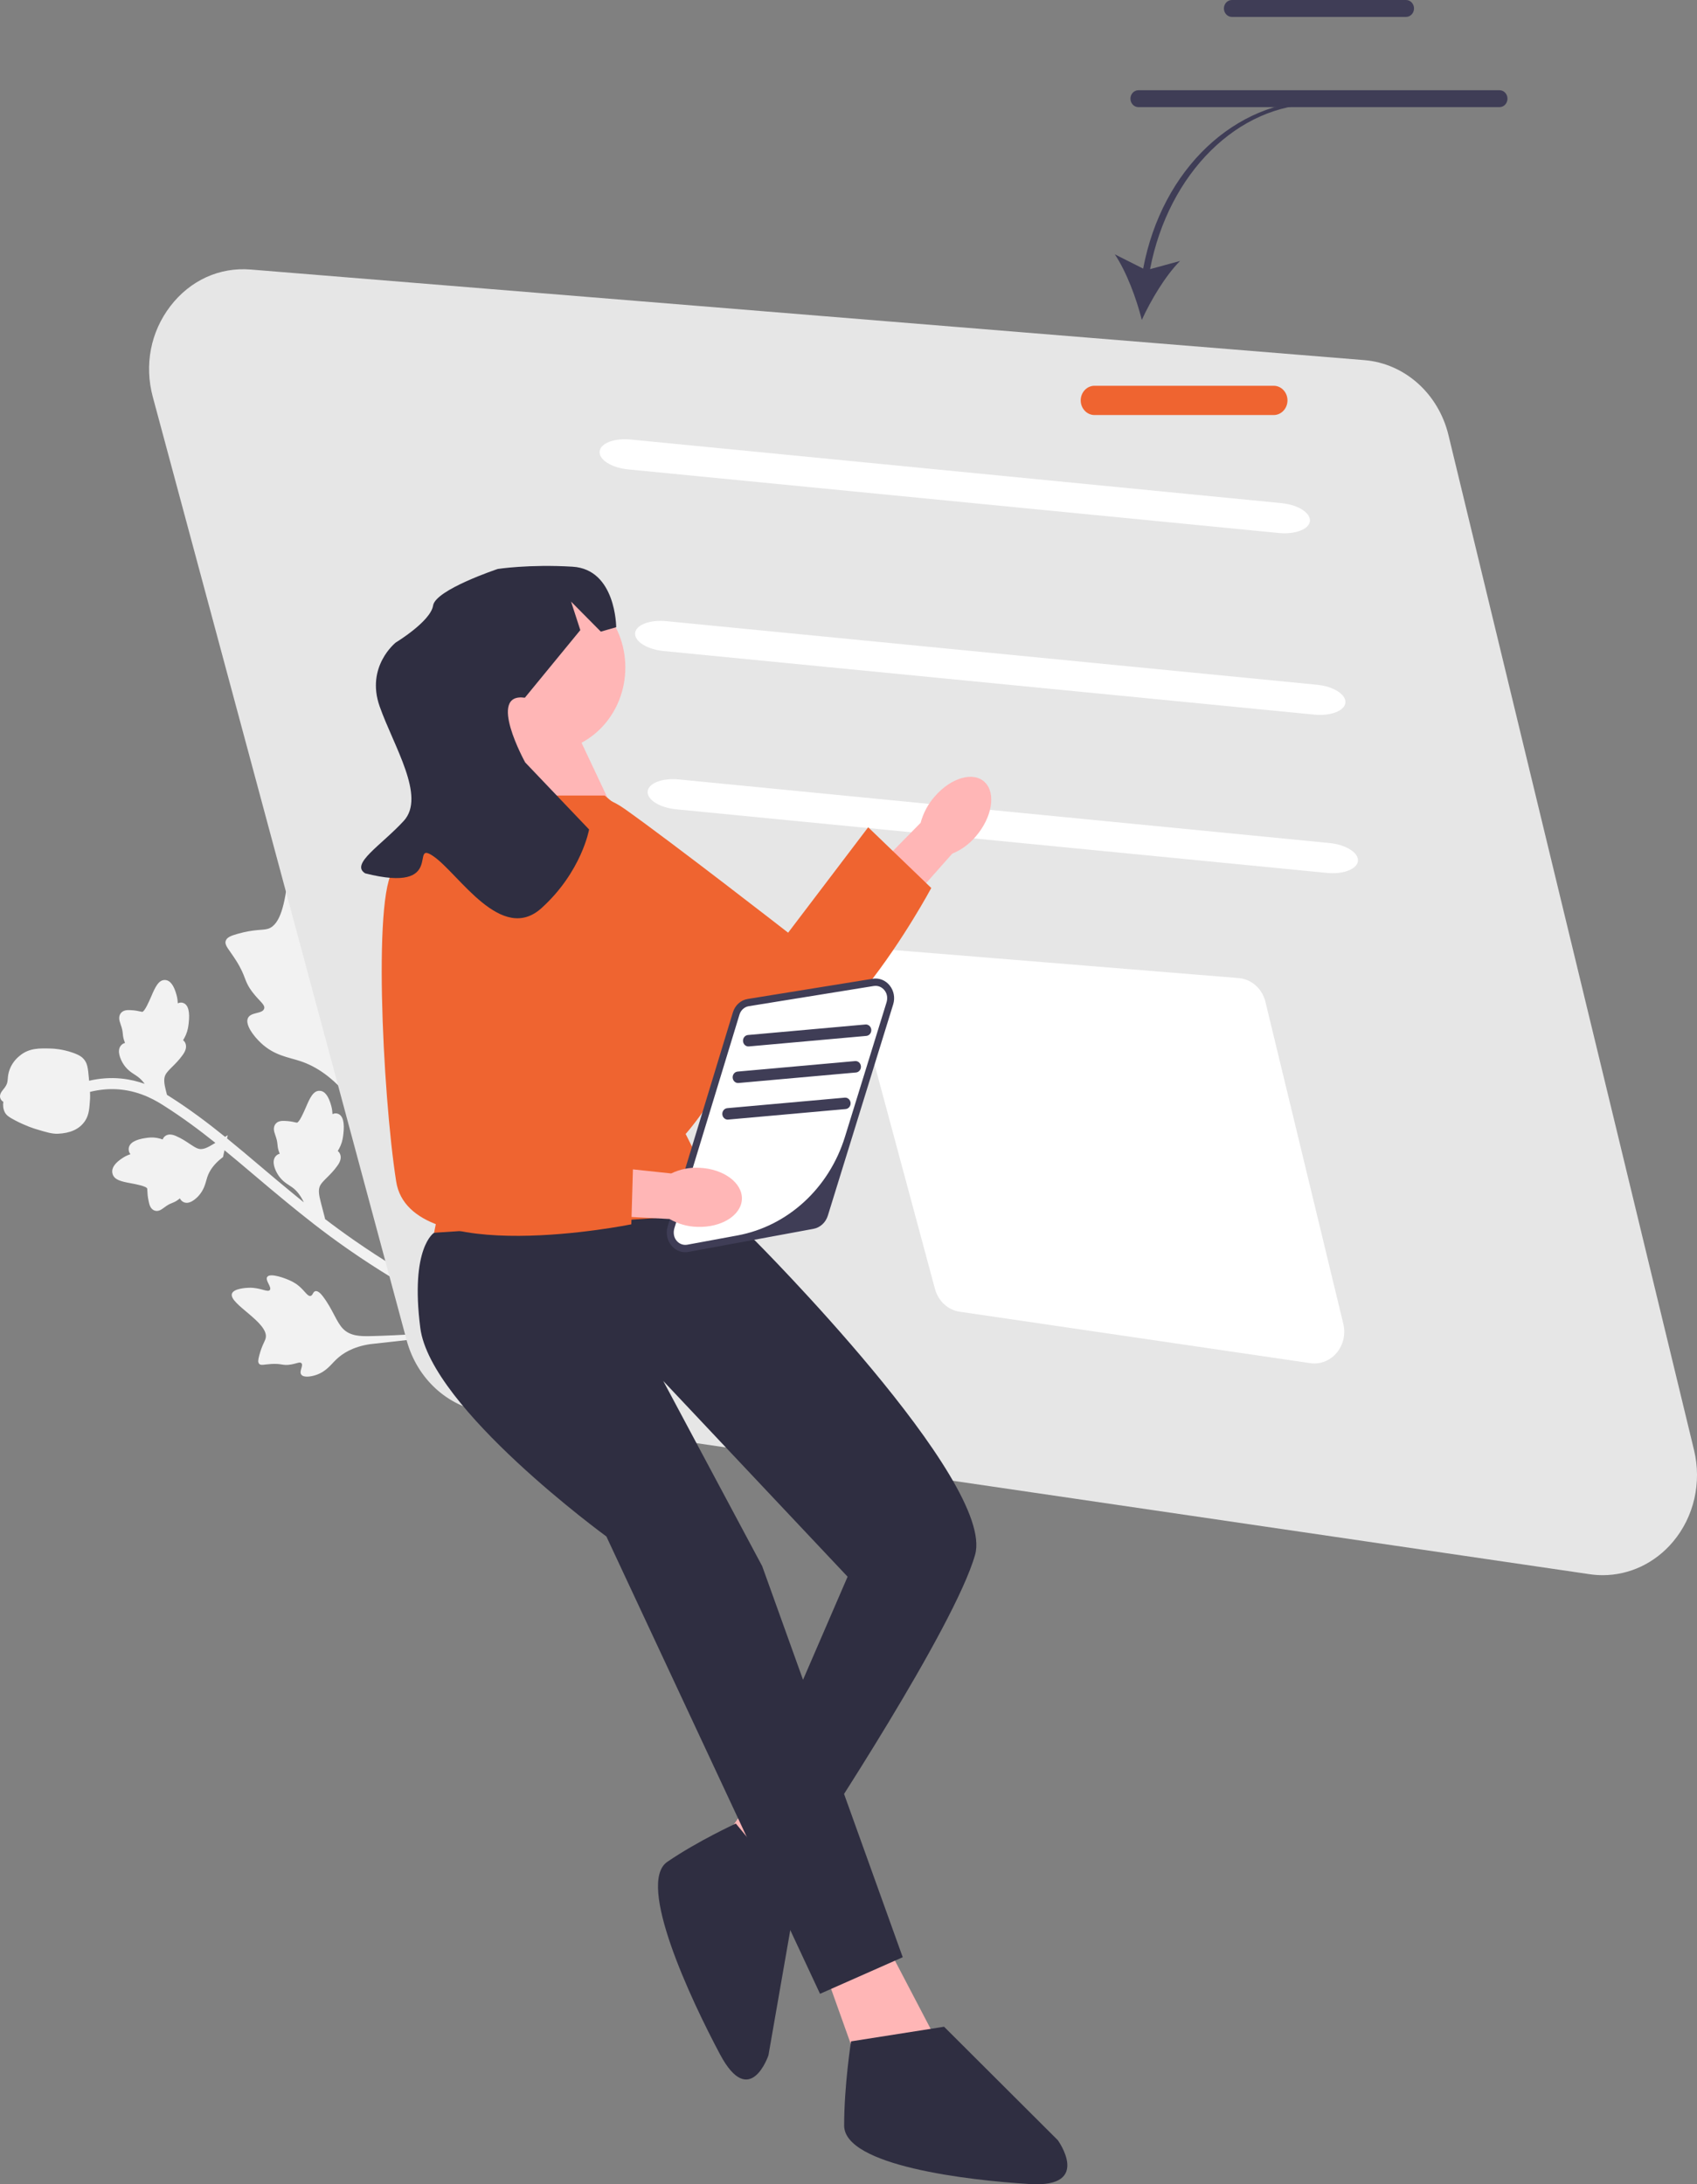 <svg width="115" height="148" viewBox="0 0 115 148" fill="none" xmlns="http://www.w3.org/2000/svg">
<rect x="0" y="0" width="115" height="148" fill="#808080" stroke="none"/>
<g clip-path="url(#clip0_1506_19282)">
<path d="M22.014 58.044C21.881 57.823 21.043 56.432 20.422 56.572C19.245 56.84 19.884 62.376 18.173 62.928C17.797 63.049 17.269 62.943 16.088 63.278C15.619 63.411 15.375 63.521 15.3 63.742C15.192 64.055 15.517 64.318 15.998 65.081C16.721 66.226 16.499 66.438 17.134 67.258C17.606 67.867 17.976 68.07 17.903 68.338C17.801 68.716 16.993 68.553 16.799 68.987C16.601 69.429 17.176 70.194 17.673 70.661C18.605 71.538 19.535 71.623 20.386 71.911C21.311 72.223 22.575 72.921 23.885 74.667L34.349 89.704C33.505 89.365 31.861 88.667 29.618 87.474C27.726 86.468 25.851 85.322 24.043 84.068C23.264 83.528 22.583 83.025 21.971 82.556L22.033 82.591L21.734 81.442C21.619 80.986 21.544 80.613 21.703 80.313C21.791 80.153 21.957 79.987 22.15 79.796C22.371 79.576 22.622 79.328 22.867 78.983C23.094 78.673 23.145 78.397 23.032 78.165C22.994 78.086 22.943 78.03 22.89 77.989C22.951 77.886 23.02 77.766 23.082 77.62C23.212 77.312 23.244 77.048 23.267 76.852C23.362 76.062 23.242 75.596 22.908 75.468C22.767 75.414 22.639 75.438 22.533 75.492C22.525 75.33 22.505 75.139 22.449 74.933C22.27 74.274 22.02 73.939 21.689 73.912C21.225 73.873 20.992 74.416 20.721 75.045C20.6 75.324 20.282 76.068 20.117 76.068C20.096 76.068 20.038 76.055 19.986 76.043C19.843 76.01 19.629 75.96 19.294 75.95C19.107 75.945 18.824 75.936 18.65 76.183C18.496 76.419 18.572 76.671 18.642 76.871C18.666 76.938 18.693 77.016 18.721 77.112C18.785 77.33 18.795 77.447 18.806 77.561C18.819 77.709 18.833 77.863 18.933 78.115C18.942 78.136 18.949 78.155 18.957 78.174C18.863 78.197 18.765 78.245 18.682 78.343C18.371 78.702 18.661 79.297 18.8 79.534C19.048 79.958 19.363 80.162 19.616 80.326C19.68 80.367 19.743 80.408 19.804 80.452C20.118 80.679 20.379 81.023 20.588 81.466C20.341 81.267 20.104 81.074 19.883 80.893C19.088 80.244 18.342 79.612 17.614 78.996C16.865 78.362 16.132 77.741 15.386 77.136L15.433 76.919L15.433 76.918L15.253 77.03C14.077 76.08 12.866 75.168 11.506 74.303C11.45 74.267 11.384 74.226 11.316 74.184L11.252 73.935C11.137 73.479 11.062 73.106 11.221 72.806C11.309 72.646 11.474 72.48 11.667 72.288C11.889 72.069 12.14 71.821 12.384 71.476C12.611 71.166 12.663 70.889 12.55 70.657C12.511 70.579 12.461 70.523 12.408 70.481C12.468 70.379 12.538 70.258 12.599 70.113C12.73 69.805 12.762 69.541 12.785 69.344C12.88 68.554 12.759 68.089 12.425 67.961C12.284 67.907 12.157 67.931 12.05 67.984C12.042 67.822 12.022 67.632 11.966 67.426C11.787 66.766 11.538 66.432 11.206 66.404C10.743 66.366 10.509 66.909 10.239 67.538C10.118 67.817 9.8 68.56 9.634 68.561C9.614 68.561 9.555 68.547 9.503 68.535C9.361 68.503 9.147 68.453 8.812 68.443C8.624 68.438 8.341 68.429 8.168 68.675C8.014 68.912 8.09 69.163 8.16 69.364C8.183 69.43 8.211 69.509 8.239 69.605C8.302 69.822 8.313 69.94 8.323 70.054C8.337 70.202 8.351 70.355 8.451 70.608C8.459 70.629 8.467 70.648 8.475 70.667C8.381 70.69 8.282 70.738 8.2 70.835C7.889 71.195 8.179 71.79 8.317 72.027C8.566 72.451 8.881 72.655 9.134 72.819C9.198 72.86 9.261 72.901 9.321 72.945C9.499 73.073 9.659 73.24 9.803 73.439C9.342 73.274 8.81 73.138 8.209 73.079C7.491 73.009 6.764 73.061 6.039 73.228C6.034 73.171 6.029 73.114 6.023 73.05C5.962 72.343 5.917 72.049 5.687 71.774C5.575 71.639 5.405 71.492 4.916 71.323C4.239 71.088 3.659 71.053 3.497 71.048C2.688 71.023 1.988 71.002 1.354 71.521C1.232 71.619 0.865 71.916 0.663 72.441C0.559 72.707 0.541 72.922 0.526 73.096C0.51 73.277 0.5 73.396 0.404 73.564C0.344 73.671 0.271 73.758 0.213 73.828C0.102 73.969 -0.108 74.226 0.068 74.505C0.11 74.573 0.163 74.621 0.224 74.653C0.192 74.89 0.211 75.135 0.322 75.357C0.421 75.556 0.592 75.69 1.052 75.928C1.756 76.294 2.323 76.472 2.436 76.505C3.166 76.725 3.532 76.835 3.924 76.819C4.759 76.784 5.366 76.509 5.727 76.002C5.745 75.977 5.762 75.952 5.778 75.926L5.778 75.926C6.032 75.528 6.059 75.111 6.103 74.447C6.111 74.319 6.109 74.171 6.098 73.983C6.783 73.814 7.469 73.756 8.144 73.822C9.606 73.964 10.645 74.625 11.144 74.943C12.387 75.733 13.507 76.568 14.594 77.436L14.463 77.517C14.076 77.75 13.755 77.922 13.442 77.835C13.274 77.785 13.081 77.657 12.857 77.508C12.601 77.336 12.311 77.141 11.935 76.977C11.595 76.823 11.33 76.84 11.147 77.015C11.085 77.075 11.047 77.141 11.023 77.206C10.914 77.169 10.787 77.129 10.639 77.102C10.325 77.046 10.076 77.08 9.891 77.106C9.147 77.21 8.754 77.451 8.721 77.827C8.708 77.985 8.763 78.11 8.838 78.206C8.693 78.255 8.524 78.324 8.351 78.434C7.795 78.785 7.554 79.126 7.613 79.473C7.695 79.959 8.25 80.061 8.891 80.179C9.176 80.233 9.934 80.371 9.977 80.541C9.982 80.562 9.984 80.626 9.986 80.682C9.992 80.836 10.002 81.069 10.078 81.415C10.12 81.609 10.184 81.902 10.453 82.017C10.707 82.116 10.917 81.974 11.082 81.851C11.137 81.811 11.201 81.762 11.281 81.709C11.464 81.589 11.568 81.548 11.669 81.508C11.8 81.457 11.937 81.403 12.142 81.237C12.159 81.223 12.174 81.21 12.189 81.197C12.234 81.288 12.303 81.377 12.412 81.437C12.819 81.665 13.288 81.216 13.469 81.014C13.792 80.651 13.898 80.276 13.983 79.974C14.004 79.898 14.025 79.823 14.05 79.75C14.204 79.288 14.527 78.861 15.009 78.48L15.114 78.398L15.213 77.937C15.868 78.473 16.516 79.02 17.176 79.579C17.907 80.198 18.657 80.832 19.454 81.484C20.512 82.347 21.827 83.422 23.659 84.693C25.489 85.962 27.387 87.122 29.303 88.141C31.01 89.049 32.377 89.674 33.314 90.075C30.582 90.269 26.802 90.5 25.093 90.532C24.429 90.545 23.745 90.534 23.257 90.046C22.787 89.576 22.556 88.721 21.873 87.828C21.793 87.724 21.567 87.437 21.368 87.487C21.203 87.529 21.206 87.764 21.052 87.806C20.846 87.862 20.673 87.484 20.247 87.13C19.946 86.88 19.672 86.768 19.436 86.672C19.365 86.643 18.3 86.216 18.105 86.526L18.105 86.526C17.958 86.76 18.429 87.206 18.289 87.403C18.15 87.6 17.634 87.224 16.855 87.255C16.715 87.261 15.83 87.296 15.716 87.66C15.5 88.351 18.243 89.615 18.005 90.666C17.953 90.897 17.751 91.142 17.566 91.853C17.492 92.137 17.472 92.295 17.552 92.398C17.666 92.544 17.881 92.451 18.373 92.421C19.111 92.374 19.145 92.551 19.707 92.457C20.125 92.387 20.326 92.252 20.428 92.368C20.573 92.53 20.265 92.904 20.41 93.13C20.557 93.361 21.076 93.282 21.436 93.158C22.111 92.925 22.418 92.465 22.796 92.105C23.208 91.713 23.895 91.255 25.08 91.077L33.467 90.14C33.958 90.348 34.319 90.49 34.529 90.572C34.641 90.616 34.713 90.643 34.743 90.657L34.854 90.431L34.979 90.609C34.94 90.551 34.898 90.487 34.857 90.425L34.904 90.328L35.226 90.177C35.182 90.073 35.135 90.027 35.007 89.968L35.652 89.896C35.457 89.913 35.222 89.932 34.971 89.952C34.918 89.929 34.853 89.904 34.772 89.872C34.678 89.835 34.55 89.785 34.397 89.723C31.853 85.83 26.621 77.58 24.673 74.203C24.064 73.147 23.47 72.037 23.732 70.818C23.984 69.645 24.998 68.513 25.663 66.619C25.741 66.398 25.95 65.78 25.7 65.504C25.493 65.276 25.161 65.49 24.965 65.28C24.701 64.998 25.086 64.385 25.212 63.384C25.301 62.678 25.217 62.138 25.144 61.673C25.122 61.533 24.783 59.442 24.166 59.404L24.166 59.404C23.703 59.375 23.485 60.53 23.079 60.48C22.675 60.431 22.751 59.268 22.014 58.044L22.014 58.044Z" fill="#F2F2F2"/>
<path d="M107.732 106.666L32.829 95.675C30.322 95.308 28.253 93.4 27.558 90.817L10.355 26.895C9.772 24.728 10.207 22.485 11.549 20.739C12.89 18.994 14.873 18.091 16.989 18.263L92.454 24.401C95.184 24.623 97.476 26.664 98.157 29.479L114.799 98.255C115.33 100.45 114.799 102.769 113.378 104.46C112.155 105.917 110.42 106.73 108.611 106.73C108.32 106.73 108.026 106.709 107.732 106.666Z" fill="#E6E6E6"/>
<path d="M88.79 92.364L65.033 88.878C64.238 88.762 63.581 88.157 63.361 87.337L57.904 67.063C57.72 66.376 57.858 65.664 58.283 65.11C58.709 64.557 59.337 64.27 60.009 64.325L83.945 66.272C84.81 66.342 85.537 66.99 85.754 67.883L91.032 89.697C91.2 90.393 91.032 91.128 90.581 91.665C90.193 92.127 89.643 92.385 89.069 92.385C88.977 92.385 88.883 92.378 88.79 92.364Z" fill="white"/>
<path d="M86.665 36.115L42.563 31.805C41.451 31.696 40.586 31.154 40.634 30.596C40.682 30.038 41.626 29.672 42.738 29.781L86.84 34.091C87.952 34.199 88.817 34.742 88.769 35.3C88.72 35.858 87.776 36.223 86.665 36.115Z" fill="white"/>
<path d="M89.07 48.421L44.968 44.112C43.856 44.003 42.991 43.46 43.039 42.902C43.087 42.344 44.032 41.979 45.143 42.087L89.245 46.397C90.357 46.506 91.222 47.048 91.174 47.606C91.125 48.164 90.182 48.53 89.07 48.421Z" fill="white"/>
<path d="M89.919 59.146L45.817 54.836C44.706 54.728 43.84 54.185 43.889 53.627C43.937 53.069 44.881 52.703 45.993 52.812L90.095 57.122C91.207 57.23 92.072 57.773 92.023 58.331C91.975 58.889 91.031 59.255 89.919 59.146Z" fill="white"/>
<path d="M63.345 53.966C64.452 52.685 65.972 52.254 66.739 53.002C67.507 53.75 67.231 55.394 66.124 56.675C65.688 57.193 65.142 57.592 64.531 57.84L59.776 63.202L57.453 60.78L62.387 55.751C62.568 55.083 62.896 54.471 63.345 53.966Z" fill="#FFB6B6"/>
<path d="M36.238 55.159C36.238 55.159 39.016 52.461 42.341 54.816C45.666 57.172 53.409 63.197 53.409 63.197L58.834 56.054L63.109 60.168C63.109 60.168 55.568 74.269 50.696 71.166C45.824 68.062 34.947 59.203 35.441 57.37C35.935 55.536 36.238 55.159 36.238 55.159V55.159Z" fill="#EF6430"/>
<path d="M56.811 120.971L52.384 129.728L48.738 125.044L52.932 119.027L56.811 120.971Z" fill="#FFB6B6"/>
<path d="M53.949 128.518L52.075 139.263C52.075 139.263 50.818 142.989 48.797 139.204C46.777 135.419 43.118 127.588 45.221 126.153C47.325 124.718 49.866 123.559 49.866 123.559L53.949 128.518H53.949Z" fill="#2F2E41"/>
<path d="M59.423 130.508L64.093 139.433L58.255 140.177L55.687 132.987L59.423 130.508Z" fill="#FFB6B6"/>
<path d="M34.67 49.688C34.67 49.688 34.203 54.646 33.502 55.142C32.802 55.638 41.679 55.142 41.679 55.142L39.107 49.688H34.67Z" fill="#FFB6B6"/>
<path d="M44.243 56.633L40.976 53.902H32.986L27.665 58.613L31.051 75.347L29.416 83.528L50.2 84.272L46.464 76.835C46.464 76.835 50.901 71.876 49.499 68.653C48.098 65.43 44.243 56.633 44.243 56.633Z" fill="#EF6430"/>
<path d="M48.098 82.289L51.134 84.025C51.134 84.025 67.48 100.387 66.079 105.345C64.678 110.304 55.337 124.435 55.337 124.435L50.9 121.956L57.439 106.833L44.945 93.569L51.652 106.12L61.175 132.616L55.571 135.095L41.092 104.106C41.092 104.106 29.183 95.429 28.482 89.974C27.782 84.52 29.416 83.529 29.416 83.529L48.098 82.289Z" fill="#2F2E41"/>
<path d="M63.977 137.326L71.683 145.012C71.683 145.012 74.019 148.234 69.815 147.987C65.612 147.739 57.205 146.747 57.205 144.02C57.205 141.293 57.672 138.318 57.672 138.318L63.977 137.326Z" fill="#2F2E41"/>
<path d="M37.006 50.928C39.972 50.928 42.377 48.375 42.377 45.225C42.377 42.076 39.972 39.523 37.006 39.523C34.039 39.523 31.635 42.076 31.635 45.225C31.635 48.375 34.039 50.928 37.006 50.928Z" fill="#FFB6B6"/>
<path d="M60.306 67.977L55.879 82.288C55.761 82.67 55.455 82.951 55.082 83.02L46.617 84.583C45.858 84.723 45.231 83.956 45.468 83.178L49.889 68.672C50.008 68.28 50.325 67.994 50.708 67.932L59.179 66.564C59.934 66.442 60.544 67.207 60.306 67.977Z" fill="white"/>
<path d="M46.438 84.847C46.077 84.847 45.735 84.683 45.492 84.387C45.201 84.031 45.109 83.55 45.246 83.101L49.666 68.595C49.814 68.111 50.2 67.763 50.673 67.687L59.144 66.318C59.579 66.248 60.009 66.419 60.293 66.776C60.577 67.132 60.665 67.61 60.528 68.054L56.101 82.365C55.956 82.835 55.581 83.179 55.122 83.264L46.657 84.827C46.584 84.84 46.51 84.847 46.438 84.847L46.438 84.847ZM59.335 66.799C59.295 66.799 59.255 66.802 59.214 66.808L50.743 68.177C50.446 68.225 50.203 68.444 50.111 68.748L45.702 83.216C45.621 83.482 45.647 83.78 45.803 84.005C45.984 84.268 46.28 84.392 46.577 84.338L49.974 83.711C53.381 83.082 56.184 80.51 57.262 77.022L60.075 67.926C60.146 67.697 60.138 67.442 60.026 67.232C59.878 66.956 59.616 66.799 59.335 66.799Z" fill="#3F3D56"/>
<path d="M47.384 79.126C49.02 79.19 50.315 80.139 50.276 81.244C50.237 82.349 48.88 83.193 47.243 83.128C46.589 83.112 45.949 82.93 45.374 82.597L38.446 82.231L38.677 78.783L45.483 79.51C46.078 79.222 46.73 79.091 47.384 79.126Z" fill="#FFB6B6"/>
<path d="M28.95 57.992C28.95 57.992 32.686 58.488 33.153 62.703C33.62 66.917 34.321 77.082 34.321 77.082L42.961 76.834L42.783 82.957C42.783 82.957 27.782 86.007 26.848 80.057C25.914 74.107 25.213 59.571 26.848 58.782C28.482 57.992 28.95 57.992 28.95 57.992Z" fill="#EF6430"/>
<path d="M77.468 18.2L75.546 17.233C76.334 18.401 77.013 20.225 77.377 21.677C77.993 20.325 78.985 18.67 79.968 17.682L77.936 18.237C79.188 11.725 83.896 7.05 89.287 7.05L89.363 6.814C83.732 6.814 78.746 11.425 77.468 18.2V18.2Z" fill="#3F3D56"/>
<path d="M86.314 28.122H74.17C73.655 28.122 73.236 27.677 73.236 27.13C73.236 26.584 73.655 26.139 74.17 26.139H86.314C86.829 26.139 87.248 26.584 87.248 27.13C87.248 27.677 86.829 28.122 86.314 28.122Z" fill="#EF6430"/>
<path d="M58.71 70.19L50.747 70.903C50.546 70.921 50.369 70.762 50.352 70.549C50.335 70.336 50.485 70.148 50.685 70.13L58.648 69.417C58.849 69.399 59.026 69.558 59.043 69.771C59.06 69.984 58.91 70.172 58.71 70.19Z" fill="#3F3D56"/>
<path d="M58.009 72.669L50.045 73.381C49.845 73.399 49.668 73.24 49.651 73.027C49.634 72.814 49.783 72.626 49.984 72.608L57.947 71.896C58.148 71.878 58.325 72.037 58.342 72.25C58.359 72.463 58.209 72.651 58.009 72.669Z" fill="#3F3D56"/>
<path d="M57.307 75.147L49.344 75.86C49.144 75.878 48.967 75.719 48.95 75.506C48.933 75.293 49.082 75.105 49.283 75.087L57.246 74.374C57.447 74.356 57.624 74.515 57.641 74.728C57.658 74.942 57.508 75.129 57.307 75.147Z" fill="#3F3D56"/>
<path d="M35.568 47.275L39.326 42.695L38.699 40.763L40.716 42.798L41.758 42.498C41.758 42.498 41.749 38.575 38.798 38.398C35.848 38.221 33.732 38.551 33.732 38.551C33.732 38.551 29.514 39.954 29.349 41.03C29.184 42.105 26.821 43.534 26.821 43.534C26.821 43.534 24.77 45.153 25.729 47.867C26.687 50.581 28.875 53.969 27.361 55.621C25.847 57.272 23.707 58.543 24.75 59.177C30.326 60.581 27.672 56.839 29.385 58.027C31.097 59.215 33.991 63.988 36.705 61.523C39.419 59.058 39.921 56.204 39.921 56.204L35.59 51.659C35.59 51.659 32.965 46.907 35.568 47.275Z" fill="#2F2E41"/>
<path d="M95.283 1.146H83.479C83.182 1.146 82.94 0.889 82.94 0.573C82.94 0.257 83.182 0 83.479 0H95.283C95.581 0 95.823 0.257 95.823 0.573C95.823 0.889 95.581 1.146 95.283 1.146H95.283Z" fill="#3F3D56"/>
<path d="M101.617 7.259H77.145C76.848 7.259 76.606 7.002 76.606 6.686C76.606 6.37 76.848 6.113 77.145 6.113H101.617C101.915 6.113 102.157 6.37 102.157 6.686C102.157 7.002 101.915 7.259 101.617 7.259Z" fill="#3F3D56"/>
</g>
<defs>
<clipPath id="clip0_1506_19282">
<rect width="115" height="148" fill="white"/>
</clipPath>
</defs>
</svg>
